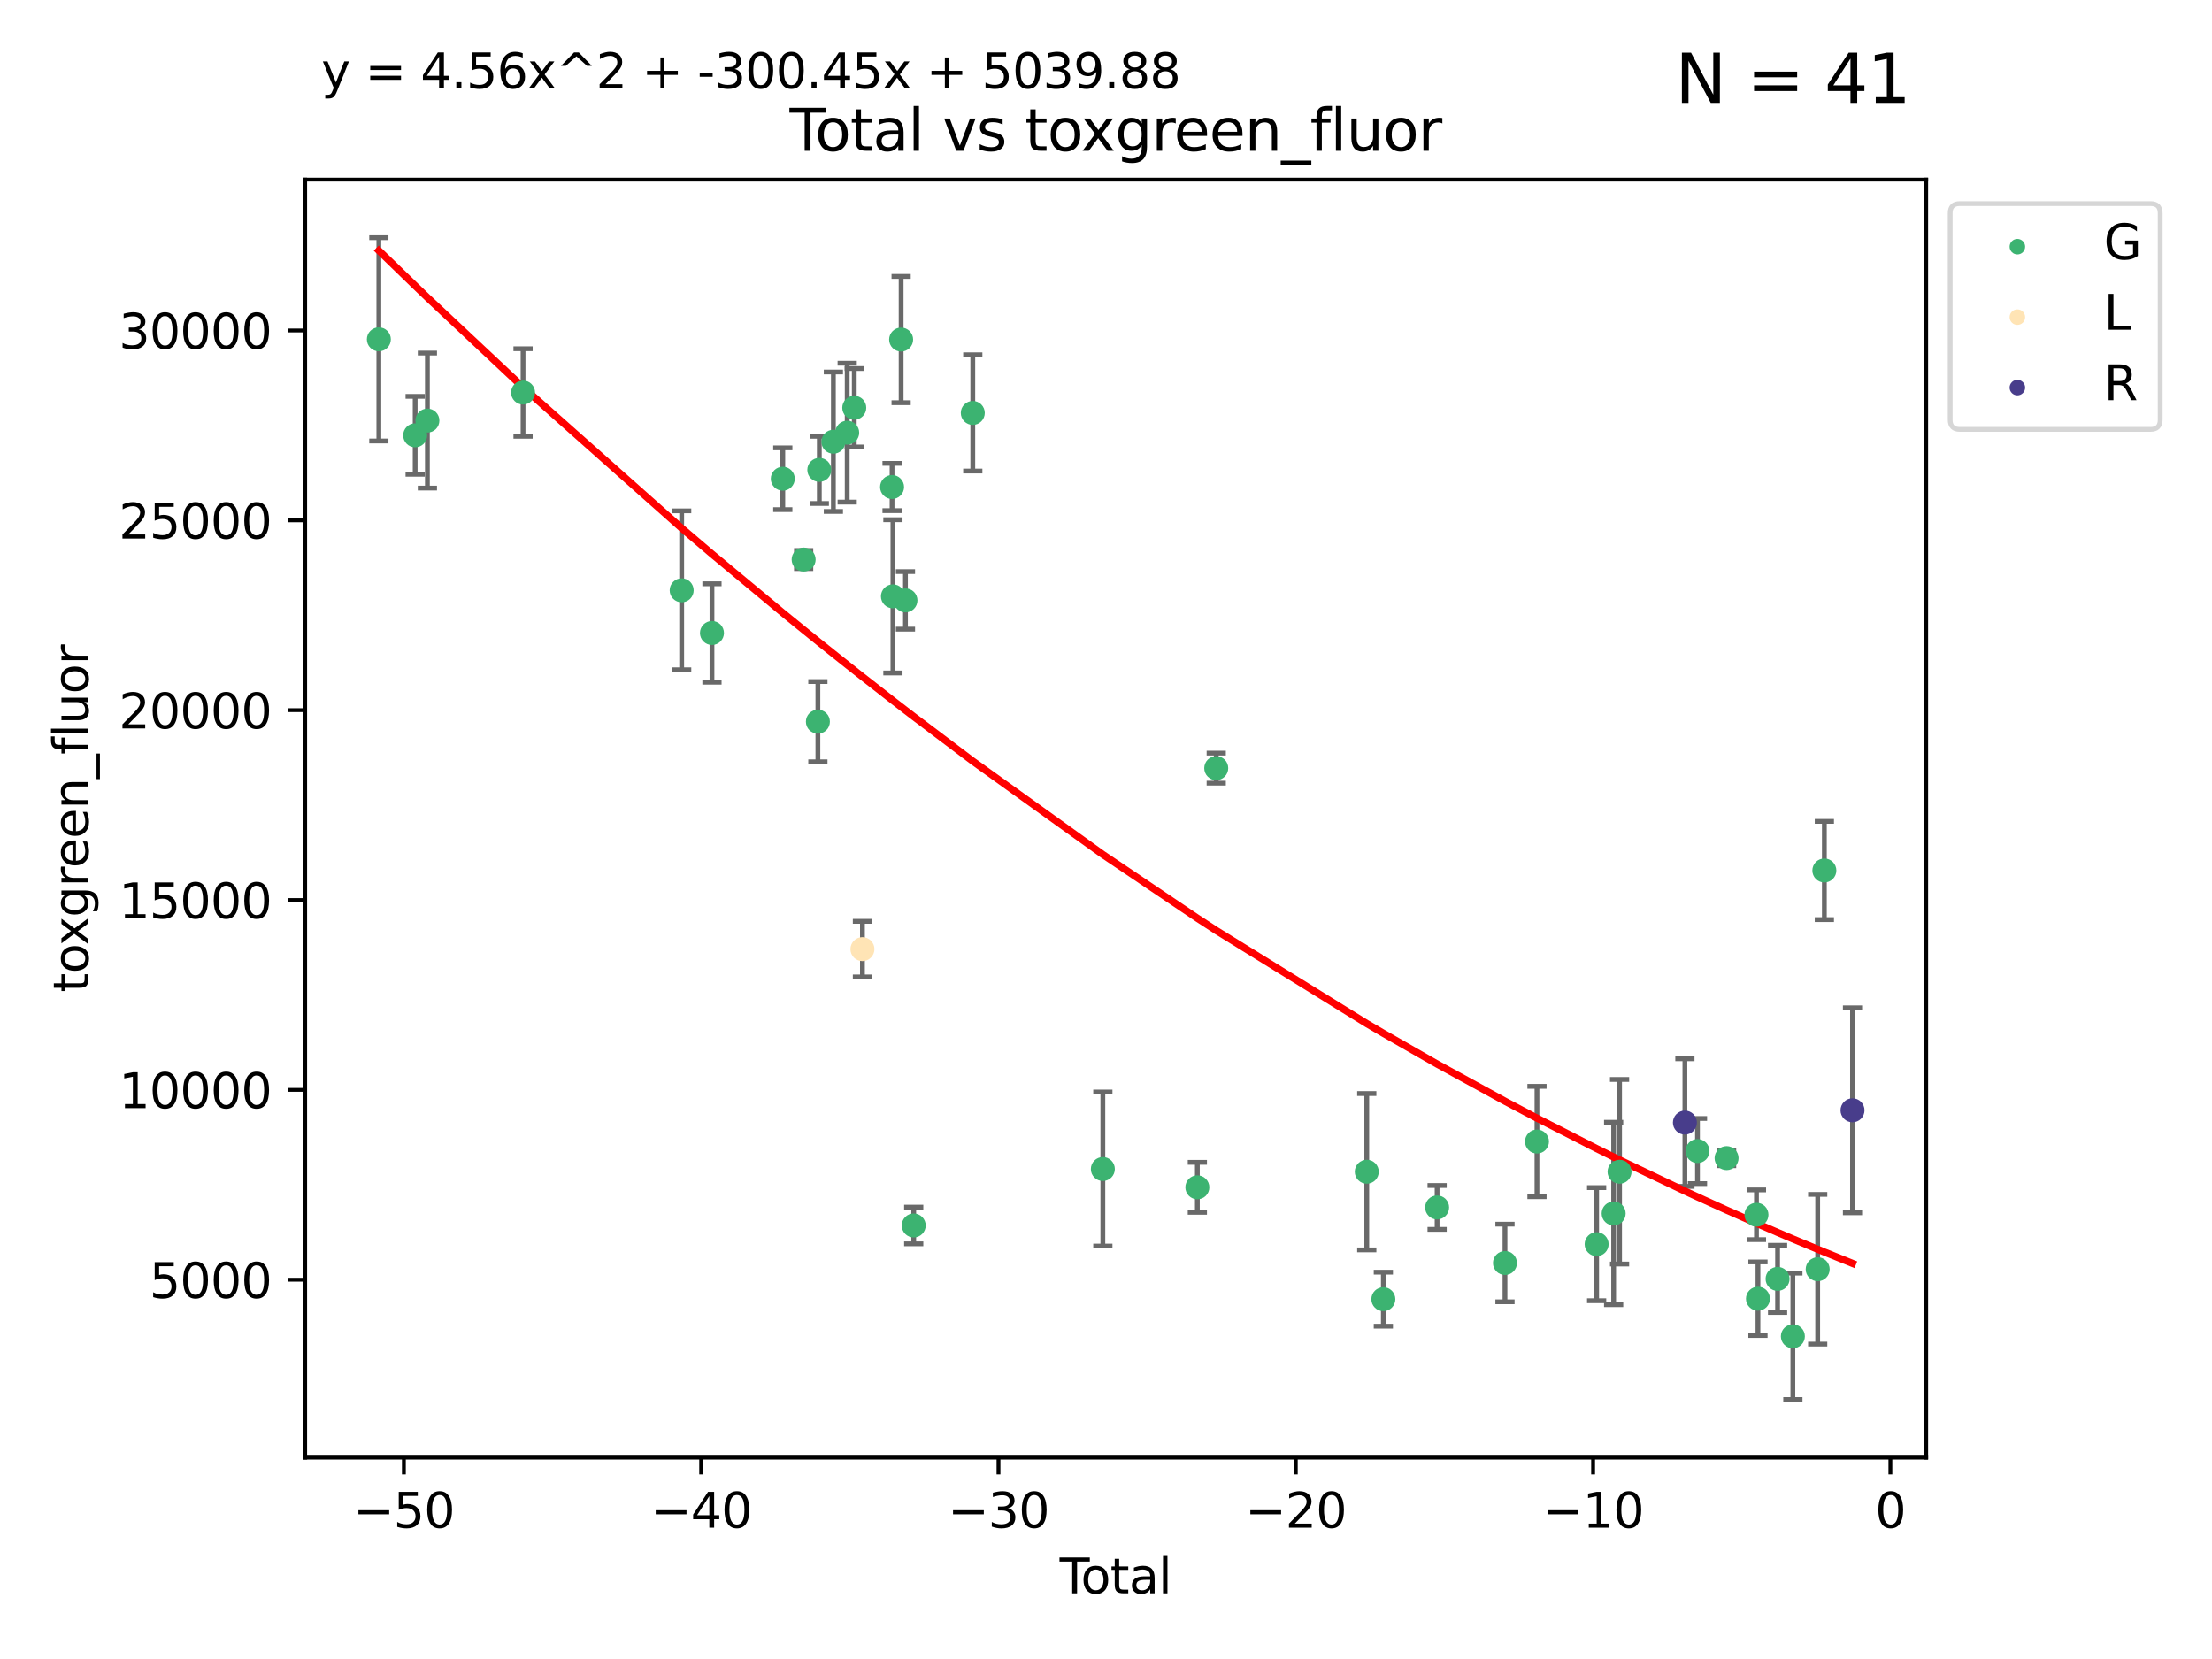 <?xml version="1.0" encoding="utf-8" standalone="no"?>
<!DOCTYPE svg PUBLIC "-//W3C//DTD SVG 1.1//EN"
  "http://www.w3.org/Graphics/SVG/1.1/DTD/svg11.dtd">
<svg xmlns:xlink="http://www.w3.org/1999/xlink" width="460.8pt" height="345.6pt" viewBox="0 0 460.8 345.6" xmlns="http://www.w3.org/2000/svg" version="1.1">
 <defs>
  <style type="text/css">*{stroke-linejoin: round; stroke-linecap: butt}</style>
 </defs>
 <g id="figure_1">
  <g id="patch_1">
   <path d="M 0 345.6 
L 460.8 345.6 
L 460.8 0 
L 0 0 
z
" style="fill: #ffffff"/>
  </g>
  <g id="axes_1">
   <g id="patch_2">
    <path d="M 63.571 303.64 
L 401.26 303.64 
L 401.26 37.411 
L 63.571 37.411 
z
" style="fill: #ffffff"/>
   </g>
   <g id="PathCollection_1">
    <defs>
     <path id="mf27268aacb" d="M 0 1.118 
C 0.297 1.118 0.581 1 0.791 0.791 
C 1 0.581 1.118 0.297 1.118 0 
C 1.118 -0.297 1 -0.581 0.791 -0.791 
C 0.581 -1 0.297 -1.118 0 -1.118 
C -0.297 -1.118 -0.581 -1 -0.791 -0.791 
C -1 -0.581 -1.118 -0.297 -1.118 0 
C -1.118 0.297 -1 0.581 -0.791 0.791 
C -0.581 1 -0.297 1.118 0 1.118 
z
" style="stroke: #3cb371"/>
    </defs>
    <g clip-path="url(#p2eba1f3f3e)">
     <use xlink:href="#mf27268aacb" x="78.921" y="70.688" style="fill: #3cb371; stroke: #3cb371"/>
     <use xlink:href="#mf27268aacb" x="86.485" y="90.686" style="fill: #3cb371; stroke: #3cb371"/>
     <use xlink:href="#mf27268aacb" x="89.033" y="87.614" style="fill: #3cb371; stroke: #3cb371"/>
     <use xlink:href="#mf27268aacb" x="108.962" y="81.769" style="fill: #3cb371; stroke: #3cb371"/>
     <use xlink:href="#mf27268aacb" x="142.006" y="122.974" style="fill: #3cb371; stroke: #3cb371"/>
     <use xlink:href="#mf27268aacb" x="148.316" y="131.862" style="fill: #3cb371; stroke: #3cb371"/>
     <use xlink:href="#mf27268aacb" x="163.07" y="99.726" style="fill: #3cb371; stroke: #3cb371"/>
     <use xlink:href="#mf27268aacb" x="167.413" y="116.562" style="fill: #3cb371; stroke: #3cb371"/>
     <use xlink:href="#mf27268aacb" x="170.381" y="150.339" style="fill: #3cb371; stroke: #3cb371"/>
     <use xlink:href="#mf27268aacb" x="170.677" y="97.885" style="fill: #3cb371; stroke: #3cb371"/>
     <use xlink:href="#mf27268aacb" x="173.608" y="92.019" style="fill: #3cb371; stroke: #3cb371"/>
     <use xlink:href="#mf27268aacb" x="176.486" y="90.132" style="fill: #3cb371; stroke: #3cb371"/>
     <use xlink:href="#mf27268aacb" x="177.958" y="84.943" style="fill: #3cb371; stroke: #3cb371"/>
     <use xlink:href="#mf27268aacb" x="185.833" y="101.453" style="fill: #3cb371; stroke: #3cb371"/>
     <use xlink:href="#mf27268aacb" x="186.012" y="124.23" style="fill: #3cb371; stroke: #3cb371"/>
     <use xlink:href="#mf27268aacb" x="187.72" y="70.736" style="fill: #3cb371; stroke: #3cb371"/>
     <use xlink:href="#mf27268aacb" x="188.622" y="125.071" style="fill: #3cb371; stroke: #3cb371"/>
     <use xlink:href="#mf27268aacb" x="190.344" y="255.289" style="fill: #3cb371; stroke: #3cb371"/>
     <use xlink:href="#mf27268aacb" x="202.648" y="86.019" style="fill: #3cb371; stroke: #3cb371"/>
     <use xlink:href="#mf27268aacb" x="229.743" y="243.529" style="fill: #3cb371; stroke: #3cb371"/>
     <use xlink:href="#mf27268aacb" x="249.43" y="247.338" style="fill: #3cb371; stroke: #3cb371"/>
     <use xlink:href="#mf27268aacb" x="253.364" y="160.018" style="fill: #3cb371; stroke: #3cb371"/>
     <use xlink:href="#mf27268aacb" x="284.723" y="244.092" style="fill: #3cb371; stroke: #3cb371"/>
     <use xlink:href="#mf27268aacb" x="288.178" y="270.645" style="fill: #3cb371; stroke: #3cb371"/>
     <use xlink:href="#mf27268aacb" x="299.377" y="251.531" style="fill: #3cb371; stroke: #3cb371"/>
     <use xlink:href="#mf27268aacb" x="313.514" y="263.108" style="fill: #3cb371; stroke: #3cb371"/>
     <use xlink:href="#mf27268aacb" x="320.18" y="237.8" style="fill: #3cb371; stroke: #3cb371"/>
     <use xlink:href="#mf27268aacb" x="332.608" y="259.184" style="fill: #3cb371; stroke: #3cb371"/>
     <use xlink:href="#mf27268aacb" x="336.153" y="252.788" style="fill: #3cb371; stroke: #3cb371"/>
     <use xlink:href="#mf27268aacb" x="337.384" y="244.095" style="fill: #3cb371; stroke: #3cb371"/>
     <use xlink:href="#mf27268aacb" x="353.618" y="239.785" style="fill: #3cb371; stroke: #3cb371"/>
     <use xlink:href="#mf27268aacb" x="359.68" y="241.256" style="fill: #3cb371; stroke: #3cb371"/>
     <use xlink:href="#mf27268aacb" x="365.904" y="253.056" style="fill: #3cb371; stroke: #3cb371"/>
     <use xlink:href="#mf27268aacb" x="366.215" y="270.545" style="fill: #3cb371; stroke: #3cb371"/>
     <use xlink:href="#mf27268aacb" x="370.303" y="266.416" style="fill: #3cb371; stroke: #3cb371"/>
     <use xlink:href="#mf27268aacb" x="373.488" y="278.379" style="fill: #3cb371; stroke: #3cb371"/>
     <use xlink:href="#mf27268aacb" x="378.657" y="264.405" style="fill: #3cb371; stroke: #3cb371"/>
     <use xlink:href="#mf27268aacb" x="380.047" y="181.335" style="fill: #3cb371; stroke: #3cb371"/>
    </g>
   </g>
   <g id="PathCollection_2">
    <defs>
     <path id="mf8470ed362" d="M 0 1.118 
C 0.297 1.118 0.581 1 0.791 0.791 
C 1 0.581 1.118 0.297 1.118 0 
C 1.118 -0.297 1 -0.581 0.791 -0.791 
C 0.581 -1 0.297 -1.118 0 -1.118 
C -0.297 -1.118 -0.581 -1 -0.791 -0.791 
C -1 -0.581 -1.118 -0.297 -1.118 0 
C -1.118 0.297 -1 0.581 -0.791 0.791 
C -0.581 1 -0.297 1.118 0 1.118 
z
" style="stroke: #ffe4b5"/>
    </defs>
    <g clip-path="url(#p2eba1f3f3e)">
     <use xlink:href="#mf8470ed362" x="179.659" y="197.718" style="fill: #ffe4b5; stroke: #ffe4b5"/>
    </g>
   </g>
   <g id="PathCollection_3">
    <defs>
     <path id="mc3e10150ff" d="M 0 1.118 
C 0.297 1.118 0.581 1 0.791 0.791 
C 1 0.581 1.118 0.297 1.118 0 
C 1.118 -0.297 1 -0.581 0.791 -0.791 
C 0.581 -1 0.297 -1.118 0 -1.118 
C -0.297 -1.118 -0.581 -1 -0.791 -0.791 
C -1 -0.581 -1.118 -0.297 -1.118 0 
C -1.118 0.297 -1 0.581 -0.791 0.791 
C -0.581 1 -0.297 1.118 0 1.118 
z
" style="stroke: #483d8b"/>
    </defs>
    <g clip-path="url(#p2eba1f3f3e)">
     <use xlink:href="#mc3e10150ff" x="350.995" y="233.853" style="fill: #483d8b; stroke: #483d8b"/>
     <use xlink:href="#mc3e10150ff" x="385.911" y="231.293" style="fill: #483d8b; stroke: #483d8b"/>
    </g>
   </g>
   <g id="matplotlib.axis_1">
    <g id="xtick_1">
     <g id="line2d_1">
      <defs>
       <path id="m2fb83d40ec" d="M 0 0 
L 0 3.5 
" style="stroke: #000000; stroke-width: 0.8"/>
      </defs>
      <g>
       <use xlink:href="#m2fb83d40ec" x="84.133" y="303.64" style="stroke: #000000; stroke-width: 0.8"/>
      </g>
     </g>
     <g id="text_1">
      <!-- −50 -->
      <g transform="translate(73.581 318.238)scale(0.1 -0.1)">
       <defs>
        <path id="DejaVuSans-2212" d="M 678 2272 
L 4684 2272 
L 4684 1741 
L 678 1741 
L 678 2272 
z
" transform="scale(0.016)"/>
        <path id="DejaVuSans-35" d="M 691 4666 
L 3169 4666 
L 3169 4134 
L 1269 4134 
L 1269 2991 
Q 1406 3038 1543 3061 
Q 1681 3084 1819 3084 
Q 2600 3084 3056 2656 
Q 3513 2228 3513 1497 
Q 3513 744 3044 326 
Q 2575 -91 1722 -91 
Q 1428 -91 1123 -41 
Q 819 9 494 109 
L 494 744 
Q 775 591 1075 516 
Q 1375 441 1709 441 
Q 2250 441 2565 725 
Q 2881 1009 2881 1497 
Q 2881 1984 2565 2268 
Q 2250 2553 1709 2553 
Q 1456 2553 1204 2497 
Q 953 2441 691 2322 
L 691 4666 
z
" transform="scale(0.016)"/>
        <path id="DejaVuSans-30" d="M 2034 4250 
Q 1547 4250 1301 3770 
Q 1056 3291 1056 2328 
Q 1056 1369 1301 889 
Q 1547 409 2034 409 
Q 2525 409 2770 889 
Q 3016 1369 3016 2328 
Q 3016 3291 2770 3770 
Q 2525 4250 2034 4250 
z
M 2034 4750 
Q 2819 4750 3233 4129 
Q 3647 3509 3647 2328 
Q 3647 1150 3233 529 
Q 2819 -91 2034 -91 
Q 1250 -91 836 529 
Q 422 1150 422 2328 
Q 422 3509 836 4129 
Q 1250 4750 2034 4750 
z
" transform="scale(0.016)"/>
       </defs>
       <use xlink:href="#DejaVuSans-2212"/>
       <use xlink:href="#DejaVuSans-35" x="83.789"/>
       <use xlink:href="#DejaVuSans-30" x="147.412"/>
      </g>
     </g>
    </g>
    <g id="xtick_2">
     <g id="line2d_2">
      <g>
       <use xlink:href="#m2fb83d40ec" x="146.067" y="303.64" style="stroke: #000000; stroke-width: 0.8"/>
      </g>
     </g>
     <g id="text_2">
      <!-- −40 -->
      <g transform="translate(135.515 318.238)scale(0.1 -0.1)">
       <defs>
        <path id="DejaVuSans-34" d="M 2419 4116 
L 825 1625 
L 2419 1625 
L 2419 4116 
z
M 2253 4666 
L 3047 4666 
L 3047 1625 
L 3713 1625 
L 3713 1100 
L 3047 1100 
L 3047 0 
L 2419 0 
L 2419 1100 
L 313 1100 
L 313 1709 
L 2253 4666 
z
" transform="scale(0.016)"/>
       </defs>
       <use xlink:href="#DejaVuSans-2212"/>
       <use xlink:href="#DejaVuSans-34" x="83.789"/>
       <use xlink:href="#DejaVuSans-30" x="147.412"/>
      </g>
     </g>
    </g>
    <g id="xtick_3">
     <g id="line2d_3">
      <g>
       <use xlink:href="#m2fb83d40ec" x="208.002" y="303.64" style="stroke: #000000; stroke-width: 0.8"/>
      </g>
     </g>
     <g id="text_3">
      <!-- −30 -->
      <g transform="translate(197.45 318.238)scale(0.1 -0.1)">
       <defs>
        <path id="DejaVuSans-33" d="M 2597 2516 
Q 3050 2419 3304 2112 
Q 3559 1806 3559 1356 
Q 3559 666 3084 287 
Q 2609 -91 1734 -91 
Q 1441 -91 1130 -33 
Q 819 25 488 141 
L 488 750 
Q 750 597 1062 519 
Q 1375 441 1716 441 
Q 2309 441 2620 675 
Q 2931 909 2931 1356 
Q 2931 1769 2642 2001 
Q 2353 2234 1838 2234 
L 1294 2234 
L 1294 2753 
L 1863 2753 
Q 2328 2753 2575 2939 
Q 2822 3125 2822 3475 
Q 2822 3834 2567 4026 
Q 2313 4219 1838 4219 
Q 1578 4219 1281 4162 
Q 984 4106 628 3988 
L 628 4550 
Q 988 4650 1302 4700 
Q 1616 4750 1894 4750 
Q 2613 4750 3031 4423 
Q 3450 4097 3450 3541 
Q 3450 3153 3228 2886 
Q 3006 2619 2597 2516 
z
" transform="scale(0.016)"/>
       </defs>
       <use xlink:href="#DejaVuSans-2212"/>
       <use xlink:href="#DejaVuSans-33" x="83.789"/>
       <use xlink:href="#DejaVuSans-30" x="147.412"/>
      </g>
     </g>
    </g>
    <g id="xtick_4">
     <g id="line2d_4">
      <g>
       <use xlink:href="#m2fb83d40ec" x="269.936" y="303.64" style="stroke: #000000; stroke-width: 0.8"/>
      </g>
     </g>
     <g id="text_4">
      <!-- −20 -->
      <g transform="translate(259.384 318.238)scale(0.1 -0.1)">
       <defs>
        <path id="DejaVuSans-32" d="M 1228 531 
L 3431 531 
L 3431 0 
L 469 0 
L 469 531 
Q 828 903 1448 1529 
Q 2069 2156 2228 2338 
Q 2531 2678 2651 2914 
Q 2772 3150 2772 3378 
Q 2772 3750 2511 3984 
Q 2250 4219 1831 4219 
Q 1534 4219 1204 4116 
Q 875 4013 500 3803 
L 500 4441 
Q 881 4594 1212 4672 
Q 1544 4750 1819 4750 
Q 2544 4750 2975 4387 
Q 3406 4025 3406 3419 
Q 3406 3131 3298 2873 
Q 3191 2616 2906 2266 
Q 2828 2175 2409 1742 
Q 1991 1309 1228 531 
z
" transform="scale(0.016)"/>
       </defs>
       <use xlink:href="#DejaVuSans-2212"/>
       <use xlink:href="#DejaVuSans-32" x="83.789"/>
       <use xlink:href="#DejaVuSans-30" x="147.412"/>
      </g>
     </g>
    </g>
    <g id="xtick_5">
     <g id="line2d_5">
      <g>
       <use xlink:href="#m2fb83d40ec" x="331.871" y="303.64" style="stroke: #000000; stroke-width: 0.8"/>
      </g>
     </g>
     <g id="text_5">
      <!-- −10 -->
      <g transform="translate(321.318 318.238)scale(0.1 -0.1)">
       <defs>
        <path id="DejaVuSans-31" d="M 794 531 
L 1825 531 
L 1825 4091 
L 703 3866 
L 703 4441 
L 1819 4666 
L 2450 4666 
L 2450 531 
L 3481 531 
L 3481 0 
L 794 0 
L 794 531 
z
" transform="scale(0.016)"/>
       </defs>
       <use xlink:href="#DejaVuSans-2212"/>
       <use xlink:href="#DejaVuSans-31" x="83.789"/>
       <use xlink:href="#DejaVuSans-30" x="147.412"/>
      </g>
     </g>
    </g>
    <g id="xtick_6">
     <g id="line2d_6">
      <g>
       <use xlink:href="#m2fb83d40ec" x="393.805" y="303.64" style="stroke: #000000; stroke-width: 0.8"/>
      </g>
     </g>
     <g id="text_6">
      <!-- 0 -->
      <g transform="translate(390.624 318.238)scale(0.1 -0.1)">
       <use xlink:href="#DejaVuSans-30"/>
      </g>
     </g>
    </g>
    <g id="text_7">
     <!-- Total -->
     <g transform="translate(220.739 331.917)scale(0.1 -0.1)">
      <defs>
       <path id="DejaVuSans-54" d="M -19 4666 
L 3928 4666 
L 3928 4134 
L 2272 4134 
L 2272 0 
L 1638 0 
L 1638 4134 
L -19 4134 
L -19 4666 
z
" transform="scale(0.016)"/>
       <path id="DejaVuSans-6f" d="M 1959 3097 
Q 1497 3097 1228 2736 
Q 959 2375 959 1747 
Q 959 1119 1226 758 
Q 1494 397 1959 397 
Q 2419 397 2687 759 
Q 2956 1122 2956 1747 
Q 2956 2369 2687 2733 
Q 2419 3097 1959 3097 
z
M 1959 3584 
Q 2709 3584 3137 3096 
Q 3566 2609 3566 1747 
Q 3566 888 3137 398 
Q 2709 -91 1959 -91 
Q 1206 -91 779 398 
Q 353 888 353 1747 
Q 353 2609 779 3096 
Q 1206 3584 1959 3584 
z
" transform="scale(0.016)"/>
       <path id="DejaVuSans-74" d="M 1172 4494 
L 1172 3500 
L 2356 3500 
L 2356 3053 
L 1172 3053 
L 1172 1153 
Q 1172 725 1289 603 
Q 1406 481 1766 481 
L 2356 481 
L 2356 0 
L 1766 0 
Q 1100 0 847 248 
Q 594 497 594 1153 
L 594 3053 
L 172 3053 
L 172 3500 
L 594 3500 
L 594 4494 
L 1172 4494 
z
" transform="scale(0.016)"/>
       <path id="DejaVuSans-61" d="M 2194 1759 
Q 1497 1759 1228 1600 
Q 959 1441 959 1056 
Q 959 750 1161 570 
Q 1363 391 1709 391 
Q 2188 391 2477 730 
Q 2766 1069 2766 1631 
L 2766 1759 
L 2194 1759 
z
M 3341 1997 
L 3341 0 
L 2766 0 
L 2766 531 
Q 2569 213 2275 61 
Q 1981 -91 1556 -91 
Q 1019 -91 701 211 
Q 384 513 384 1019 
Q 384 1609 779 1909 
Q 1175 2209 1959 2209 
L 2766 2209 
L 2766 2266 
Q 2766 2663 2505 2880 
Q 2244 3097 1772 3097 
Q 1472 3097 1187 3025 
Q 903 2953 641 2809 
L 641 3341 
Q 956 3463 1253 3523 
Q 1550 3584 1831 3584 
Q 2591 3584 2966 3190 
Q 3341 2797 3341 1997 
z
" transform="scale(0.016)"/>
       <path id="DejaVuSans-6c" d="M 603 4863 
L 1178 4863 
L 1178 0 
L 603 0 
L 603 4863 
z
" transform="scale(0.016)"/>
      </defs>
      <use xlink:href="#DejaVuSans-54"/>
      <use xlink:href="#DejaVuSans-6f" x="44.084"/>
      <use xlink:href="#DejaVuSans-74" x="105.266"/>
      <use xlink:href="#DejaVuSans-61" x="144.475"/>
      <use xlink:href="#DejaVuSans-6c" x="205.754"/>
     </g>
    </g>
   </g>
   <g id="matplotlib.axis_2">
    <g id="ytick_1">
     <g id="line2d_7">
      <defs>
       <path id="m724038cb06" d="M 0 0 
L -3.5 0 
" style="stroke: #000000; stroke-width: 0.8"/>
      </defs>
      <g>
       <use xlink:href="#m724038cb06" x="63.571" y="266.592" style="stroke: #000000; stroke-width: 0.8"/>
      </g>
     </g>
     <g id="text_8">
      <!-- 5000 -->
      <g transform="translate(31.121 270.392)scale(0.1 -0.1)">
       <use xlink:href="#DejaVuSans-35"/>
       <use xlink:href="#DejaVuSans-30" x="63.623"/>
       <use xlink:href="#DejaVuSans-30" x="127.246"/>
       <use xlink:href="#DejaVuSans-30" x="190.869"/>
      </g>
     </g>
    </g>
    <g id="ytick_2">
     <g id="line2d_8">
      <g>
       <use xlink:href="#m724038cb06" x="63.571" y="227.043" style="stroke: #000000; stroke-width: 0.8"/>
      </g>
     </g>
     <g id="text_9">
      <!-- 10000 -->
      <g transform="translate(24.759 230.842)scale(0.1 -0.1)">
       <use xlink:href="#DejaVuSans-31"/>
       <use xlink:href="#DejaVuSans-30" x="63.623"/>
       <use xlink:href="#DejaVuSans-30" x="127.246"/>
       <use xlink:href="#DejaVuSans-30" x="190.869"/>
       <use xlink:href="#DejaVuSans-30" x="254.492"/>
      </g>
     </g>
    </g>
    <g id="ytick_3">
     <g id="line2d_9">
      <g>
       <use xlink:href="#m724038cb06" x="63.571" y="187.493" style="stroke: #000000; stroke-width: 0.8"/>
      </g>
     </g>
     <g id="text_10">
      <!-- 15000 -->
      <g transform="translate(24.759 191.292)scale(0.1 -0.1)">
       <use xlink:href="#DejaVuSans-31"/>
       <use xlink:href="#DejaVuSans-35" x="63.623"/>
       <use xlink:href="#DejaVuSans-30" x="127.246"/>
       <use xlink:href="#DejaVuSans-30" x="190.869"/>
       <use xlink:href="#DejaVuSans-30" x="254.492"/>
      </g>
     </g>
    </g>
    <g id="ytick_4">
     <g id="line2d_10">
      <g>
       <use xlink:href="#m724038cb06" x="63.571" y="147.943" style="stroke: #000000; stroke-width: 0.8"/>
      </g>
     </g>
     <g id="text_11">
      <!-- 20000 -->
      <g transform="translate(24.759 151.742)scale(0.1 -0.1)">
       <use xlink:href="#DejaVuSans-32"/>
       <use xlink:href="#DejaVuSans-30" x="63.623"/>
       <use xlink:href="#DejaVuSans-30" x="127.246"/>
       <use xlink:href="#DejaVuSans-30" x="190.869"/>
       <use xlink:href="#DejaVuSans-30" x="254.492"/>
      </g>
     </g>
    </g>
    <g id="ytick_5">
     <g id="line2d_11">
      <g>
       <use xlink:href="#m724038cb06" x="63.571" y="108.393" style="stroke: #000000; stroke-width: 0.8"/>
      </g>
     </g>
     <g id="text_12">
      <!-- 25000 -->
      <g transform="translate(24.759 112.193)scale(0.1 -0.1)">
       <use xlink:href="#DejaVuSans-32"/>
       <use xlink:href="#DejaVuSans-35" x="63.623"/>
       <use xlink:href="#DejaVuSans-30" x="127.246"/>
       <use xlink:href="#DejaVuSans-30" x="190.869"/>
       <use xlink:href="#DejaVuSans-30" x="254.492"/>
      </g>
     </g>
    </g>
    <g id="ytick_6">
     <g id="line2d_12">
      <g>
       <use xlink:href="#m724038cb06" x="63.571" y="68.844" style="stroke: #000000; stroke-width: 0.8"/>
      </g>
     </g>
     <g id="text_13">
      <!-- 30000 -->
      <g transform="translate(24.759 72.643)scale(0.1 -0.1)">
       <use xlink:href="#DejaVuSans-33"/>
       <use xlink:href="#DejaVuSans-30" x="63.623"/>
       <use xlink:href="#DejaVuSans-30" x="127.246"/>
       <use xlink:href="#DejaVuSans-30" x="190.869"/>
       <use xlink:href="#DejaVuSans-30" x="254.492"/>
      </g>
     </g>
    </g>
    <g id="text_14">
     <!-- toxgreen_fluor -->
     <g transform="translate(18.401 206.72)rotate(-90)scale(0.1 -0.1)">
      <defs>
       <path id="DejaVuSans-78" d="M 3513 3500 
L 2247 1797 
L 3578 0 
L 2900 0 
L 1881 1375 
L 863 0 
L 184 0 
L 1544 1831 
L 300 3500 
L 978 3500 
L 1906 2253 
L 2834 3500 
L 3513 3500 
z
" transform="scale(0.016)"/>
       <path id="DejaVuSans-67" d="M 2906 1791 
Q 2906 2416 2648 2759 
Q 2391 3103 1925 3103 
Q 1463 3103 1205 2759 
Q 947 2416 947 1791 
Q 947 1169 1205 825 
Q 1463 481 1925 481 
Q 2391 481 2648 825 
Q 2906 1169 2906 1791 
z
M 3481 434 
Q 3481 -459 3084 -895 
Q 2688 -1331 1869 -1331 
Q 1566 -1331 1297 -1286 
Q 1028 -1241 775 -1147 
L 775 -588 
Q 1028 -725 1275 -790 
Q 1522 -856 1778 -856 
Q 2344 -856 2625 -561 
Q 2906 -266 2906 331 
L 2906 616 
Q 2728 306 2450 153 
Q 2172 0 1784 0 
Q 1141 0 747 490 
Q 353 981 353 1791 
Q 353 2603 747 3093 
Q 1141 3584 1784 3584 
Q 2172 3584 2450 3431 
Q 2728 3278 2906 2969 
L 2906 3500 
L 3481 3500 
L 3481 434 
z
" transform="scale(0.016)"/>
       <path id="DejaVuSans-72" d="M 2631 2963 
Q 2534 3019 2420 3045 
Q 2306 3072 2169 3072 
Q 1681 3072 1420 2755 
Q 1159 2438 1159 1844 
L 1159 0 
L 581 0 
L 581 3500 
L 1159 3500 
L 1159 2956 
Q 1341 3275 1631 3429 
Q 1922 3584 2338 3584 
Q 2397 3584 2469 3576 
Q 2541 3569 2628 3553 
L 2631 2963 
z
" transform="scale(0.016)"/>
       <path id="DejaVuSans-65" d="M 3597 1894 
L 3597 1613 
L 953 1613 
Q 991 1019 1311 708 
Q 1631 397 2203 397 
Q 2534 397 2845 478 
Q 3156 559 3463 722 
L 3463 178 
Q 3153 47 2828 -22 
Q 2503 -91 2169 -91 
Q 1331 -91 842 396 
Q 353 884 353 1716 
Q 353 2575 817 3079 
Q 1281 3584 2069 3584 
Q 2775 3584 3186 3129 
Q 3597 2675 3597 1894 
z
M 3022 2063 
Q 3016 2534 2758 2815 
Q 2500 3097 2075 3097 
Q 1594 3097 1305 2825 
Q 1016 2553 972 2059 
L 3022 2063 
z
" transform="scale(0.016)"/>
       <path id="DejaVuSans-6e" d="M 3513 2113 
L 3513 0 
L 2938 0 
L 2938 2094 
Q 2938 2591 2744 2837 
Q 2550 3084 2163 3084 
Q 1697 3084 1428 2787 
Q 1159 2491 1159 1978 
L 1159 0 
L 581 0 
L 581 3500 
L 1159 3500 
L 1159 2956 
Q 1366 3272 1645 3428 
Q 1925 3584 2291 3584 
Q 2894 3584 3203 3211 
Q 3513 2838 3513 2113 
z
" transform="scale(0.016)"/>
       <path id="DejaVuSans-5f" d="M 3263 -1063 
L 3263 -1509 
L -63 -1509 
L -63 -1063 
L 3263 -1063 
z
" transform="scale(0.016)"/>
       <path id="DejaVuSans-66" d="M 2375 4863 
L 2375 4384 
L 1825 4384 
Q 1516 4384 1395 4259 
Q 1275 4134 1275 3809 
L 1275 3500 
L 2222 3500 
L 2222 3053 
L 1275 3053 
L 1275 0 
L 697 0 
L 697 3053 
L 147 3053 
L 147 3500 
L 697 3500 
L 697 3744 
Q 697 4328 969 4595 
Q 1241 4863 1831 4863 
L 2375 4863 
z
" transform="scale(0.016)"/>
       <path id="DejaVuSans-75" d="M 544 1381 
L 544 3500 
L 1119 3500 
L 1119 1403 
Q 1119 906 1312 657 
Q 1506 409 1894 409 
Q 2359 409 2629 706 
Q 2900 1003 2900 1516 
L 2900 3500 
L 3475 3500 
L 3475 0 
L 2900 0 
L 2900 538 
Q 2691 219 2414 64 
Q 2138 -91 1772 -91 
Q 1169 -91 856 284 
Q 544 659 544 1381 
z
M 1991 3584 
L 1991 3584 
z
" transform="scale(0.016)"/>
      </defs>
      <use xlink:href="#DejaVuSans-74"/>
      <use xlink:href="#DejaVuSans-6f" x="39.209"/>
      <use xlink:href="#DejaVuSans-78" x="97.266"/>
      <use xlink:href="#DejaVuSans-67" x="156.445"/>
      <use xlink:href="#DejaVuSans-72" x="219.922"/>
      <use xlink:href="#DejaVuSans-65" x="258.785"/>
      <use xlink:href="#DejaVuSans-65" x="320.309"/>
      <use xlink:href="#DejaVuSans-6e" x="381.832"/>
      <use xlink:href="#DejaVuSans-5f" x="445.211"/>
      <use xlink:href="#DejaVuSans-66" x="495.211"/>
      <use xlink:href="#DejaVuSans-6c" x="530.416"/>
      <use xlink:href="#DejaVuSans-75" x="558.199"/>
      <use xlink:href="#DejaVuSans-6f" x="621.578"/>
      <use xlink:href="#DejaVuSans-72" x="682.76"/>
     </g>
    </g>
   </g>
   <g id="LineCollection_1">
    <path d="M 78.921 91.863 
L 78.921 49.513 
" clip-path="url(#p2eba1f3f3e)" style="fill: none; stroke: #696969"/>
    <path d="M 86.485 98.803 
L 86.485 82.57 
" clip-path="url(#p2eba1f3f3e)" style="fill: none; stroke: #696969"/>
    <path d="M 89.033 101.676 
L 89.033 73.553 
" clip-path="url(#p2eba1f3f3e)" style="fill: none; stroke: #696969"/>
    <path d="M 108.962 90.887 
L 108.962 72.651 
" clip-path="url(#p2eba1f3f3e)" style="fill: none; stroke: #696969"/>
    <path d="M 142.006 139.528 
L 142.006 106.419 
" clip-path="url(#p2eba1f3f3e)" style="fill: none; stroke: #696969"/>
    <path d="M 148.316 142.111 
L 148.316 121.613 
" clip-path="url(#p2eba1f3f3e)" style="fill: none; stroke: #696969"/>
    <path d="M 163.07 106.159 
L 163.07 93.293 
" clip-path="url(#p2eba1f3f3e)" style="fill: none; stroke: #696969"/>
    <path d="M 167.413 118.442 
L 167.413 114.682 
" clip-path="url(#p2eba1f3f3e)" style="fill: none; stroke: #696969"/>
    <path d="M 170.381 158.695 
L 170.381 141.982 
" clip-path="url(#p2eba1f3f3e)" style="fill: none; stroke: #696969"/>
    <path d="M 170.677 104.887 
L 170.677 90.884 
" clip-path="url(#p2eba1f3f3e)" style="fill: none; stroke: #696969"/>
    <path d="M 173.608 106.541 
L 173.608 77.496 
" clip-path="url(#p2eba1f3f3e)" style="fill: none; stroke: #696969"/>
    <path d="M 176.486 104.597 
L 176.486 75.667 
" clip-path="url(#p2eba1f3f3e)" style="fill: none; stroke: #696969"/>
    <path d="M 177.958 93.112 
L 177.958 76.773 
" clip-path="url(#p2eba1f3f3e)" style="fill: none; stroke: #696969"/>
    <path d="M 185.833 106.378 
L 185.833 96.527 
" clip-path="url(#p2eba1f3f3e)" style="fill: none; stroke: #696969"/>
    <path d="M 186.012 140.192 
L 186.012 108.268 
" clip-path="url(#p2eba1f3f3e)" style="fill: none; stroke: #696969"/>
    <path d="M 187.72 83.891 
L 187.72 57.582 
" clip-path="url(#p2eba1f3f3e)" style="fill: none; stroke: #696969"/>
    <path d="M 188.622 131.065 
L 188.622 119.077 
" clip-path="url(#p2eba1f3f3e)" style="fill: none; stroke: #696969"/>
    <path d="M 190.344 259.109 
L 190.344 251.469 
" clip-path="url(#p2eba1f3f3e)" style="fill: none; stroke: #696969"/>
    <path d="M 202.648 98.129 
L 202.648 73.909 
" clip-path="url(#p2eba1f3f3e)" style="fill: none; stroke: #696969"/>
    <path d="M 229.743 259.58 
L 229.743 227.478 
" clip-path="url(#p2eba1f3f3e)" style="fill: none; stroke: #696969"/>
    <path d="M 249.43 252.543 
L 249.43 242.134 
" clip-path="url(#p2eba1f3f3e)" style="fill: none; stroke: #696969"/>
    <path d="M 253.364 163.145 
L 253.364 156.891 
" clip-path="url(#p2eba1f3f3e)" style="fill: none; stroke: #696969"/>
    <path d="M 284.723 260.376 
L 284.723 227.807 
" clip-path="url(#p2eba1f3f3e)" style="fill: none; stroke: #696969"/>
    <path d="M 288.178 276.265 
L 288.178 265.024 
" clip-path="url(#p2eba1f3f3e)" style="fill: none; stroke: #696969"/>
    <path d="M 299.377 256.099 
L 299.377 246.963 
" clip-path="url(#p2eba1f3f3e)" style="fill: none; stroke: #696969"/>
    <path d="M 313.514 271.194 
L 313.514 255.021 
" clip-path="url(#p2eba1f3f3e)" style="fill: none; stroke: #696969"/>
    <path d="M 320.18 249.29 
L 320.18 226.31 
" clip-path="url(#p2eba1f3f3e)" style="fill: none; stroke: #696969"/>
    <path d="M 332.608 270.961 
L 332.608 247.407 
" clip-path="url(#p2eba1f3f3e)" style="fill: none; stroke: #696969"/>
    <path d="M 336.153 271.789 
L 336.153 233.787 
" clip-path="url(#p2eba1f3f3e)" style="fill: none; stroke: #696969"/>
    <path d="M 337.384 263.321 
L 337.384 224.87 
" clip-path="url(#p2eba1f3f3e)" style="fill: none; stroke: #696969"/>
    <path d="M 353.618 246.568 
L 353.618 233.002 
" clip-path="url(#p2eba1f3f3e)" style="fill: none; stroke: #696969"/>
    <path d="M 359.68 242.841 
L 359.68 239.67 
" clip-path="url(#p2eba1f3f3e)" style="fill: none; stroke: #696969"/>
    <path d="M 365.904 258.235 
L 365.904 247.876 
" clip-path="url(#p2eba1f3f3e)" style="fill: none; stroke: #696969"/>
    <path d="M 366.215 278.206 
L 366.215 262.885 
" clip-path="url(#p2eba1f3f3e)" style="fill: none; stroke: #696969"/>
    <path d="M 370.303 273.411 
L 370.303 259.421 
" clip-path="url(#p2eba1f3f3e)" style="fill: none; stroke: #696969"/>
    <path d="M 373.488 291.539 
L 373.488 265.22 
" clip-path="url(#p2eba1f3f3e)" style="fill: none; stroke: #696969"/>
    <path d="M 378.657 279.997 
L 378.657 248.814 
" clip-path="url(#p2eba1f3f3e)" style="fill: none; stroke: #696969"/>
    <path d="M 380.047 191.568 
L 380.047 171.102 
" clip-path="url(#p2eba1f3f3e)" style="fill: none; stroke: #696969"/>
   </g>
   <g id="line2d_13">
    <defs>
     <path id="m2cfc061e74" d="M 2 0 
L -2 -0 
" style="stroke: #696969"/>
    </defs>
    <g clip-path="url(#p2eba1f3f3e)">
     <use xlink:href="#m2cfc061e74" x="78.921" y="91.863" style="fill: #696969; stroke: #696969"/>
     <use xlink:href="#m2cfc061e74" x="86.485" y="98.803" style="fill: #696969; stroke: #696969"/>
     <use xlink:href="#m2cfc061e74" x="89.033" y="101.676" style="fill: #696969; stroke: #696969"/>
     <use xlink:href="#m2cfc061e74" x="108.962" y="90.887" style="fill: #696969; stroke: #696969"/>
     <use xlink:href="#m2cfc061e74" x="142.006" y="139.528" style="fill: #696969; stroke: #696969"/>
     <use xlink:href="#m2cfc061e74" x="148.316" y="142.111" style="fill: #696969; stroke: #696969"/>
     <use xlink:href="#m2cfc061e74" x="163.07" y="106.159" style="fill: #696969; stroke: #696969"/>
     <use xlink:href="#m2cfc061e74" x="167.413" y="118.442" style="fill: #696969; stroke: #696969"/>
     <use xlink:href="#m2cfc061e74" x="170.381" y="158.695" style="fill: #696969; stroke: #696969"/>
     <use xlink:href="#m2cfc061e74" x="170.677" y="104.887" style="fill: #696969; stroke: #696969"/>
     <use xlink:href="#m2cfc061e74" x="173.608" y="106.541" style="fill: #696969; stroke: #696969"/>
     <use xlink:href="#m2cfc061e74" x="176.486" y="104.597" style="fill: #696969; stroke: #696969"/>
     <use xlink:href="#m2cfc061e74" x="177.958" y="93.112" style="fill: #696969; stroke: #696969"/>
     <use xlink:href="#m2cfc061e74" x="185.833" y="106.378" style="fill: #696969; stroke: #696969"/>
     <use xlink:href="#m2cfc061e74" x="186.012" y="140.192" style="fill: #696969; stroke: #696969"/>
     <use xlink:href="#m2cfc061e74" x="187.72" y="83.891" style="fill: #696969; stroke: #696969"/>
     <use xlink:href="#m2cfc061e74" x="188.622" y="131.065" style="fill: #696969; stroke: #696969"/>
     <use xlink:href="#m2cfc061e74" x="190.344" y="259.109" style="fill: #696969; stroke: #696969"/>
     <use xlink:href="#m2cfc061e74" x="202.648" y="98.129" style="fill: #696969; stroke: #696969"/>
     <use xlink:href="#m2cfc061e74" x="229.743" y="259.58" style="fill: #696969; stroke: #696969"/>
     <use xlink:href="#m2cfc061e74" x="249.43" y="252.543" style="fill: #696969; stroke: #696969"/>
     <use xlink:href="#m2cfc061e74" x="253.364" y="163.145" style="fill: #696969; stroke: #696969"/>
     <use xlink:href="#m2cfc061e74" x="284.723" y="260.376" style="fill: #696969; stroke: #696969"/>
     <use xlink:href="#m2cfc061e74" x="288.178" y="276.265" style="fill: #696969; stroke: #696969"/>
     <use xlink:href="#m2cfc061e74" x="299.377" y="256.099" style="fill: #696969; stroke: #696969"/>
     <use xlink:href="#m2cfc061e74" x="313.514" y="271.194" style="fill: #696969; stroke: #696969"/>
     <use xlink:href="#m2cfc061e74" x="320.18" y="249.29" style="fill: #696969; stroke: #696969"/>
     <use xlink:href="#m2cfc061e74" x="332.608" y="270.961" style="fill: #696969; stroke: #696969"/>
     <use xlink:href="#m2cfc061e74" x="336.153" y="271.789" style="fill: #696969; stroke: #696969"/>
     <use xlink:href="#m2cfc061e74" x="337.384" y="263.321" style="fill: #696969; stroke: #696969"/>
     <use xlink:href="#m2cfc061e74" x="353.618" y="246.568" style="fill: #696969; stroke: #696969"/>
     <use xlink:href="#m2cfc061e74" x="359.68" y="242.841" style="fill: #696969; stroke: #696969"/>
     <use xlink:href="#m2cfc061e74" x="365.904" y="258.235" style="fill: #696969; stroke: #696969"/>
     <use xlink:href="#m2cfc061e74" x="366.215" y="278.206" style="fill: #696969; stroke: #696969"/>
     <use xlink:href="#m2cfc061e74" x="370.303" y="273.411" style="fill: #696969; stroke: #696969"/>
     <use xlink:href="#m2cfc061e74" x="373.488" y="291.539" style="fill: #696969; stroke: #696969"/>
     <use xlink:href="#m2cfc061e74" x="378.657" y="279.997" style="fill: #696969; stroke: #696969"/>
     <use xlink:href="#m2cfc061e74" x="380.047" y="191.568" style="fill: #696969; stroke: #696969"/>
    </g>
   </g>
   <g id="line2d_14">
    <g clip-path="url(#p2eba1f3f3e)">
     <use xlink:href="#m2cfc061e74" x="78.921" y="49.513" style="fill: #696969; stroke: #696969"/>
     <use xlink:href="#m2cfc061e74" x="86.485" y="82.57" style="fill: #696969; stroke: #696969"/>
     <use xlink:href="#m2cfc061e74" x="89.033" y="73.553" style="fill: #696969; stroke: #696969"/>
     <use xlink:href="#m2cfc061e74" x="108.962" y="72.651" style="fill: #696969; stroke: #696969"/>
     <use xlink:href="#m2cfc061e74" x="142.006" y="106.419" style="fill: #696969; stroke: #696969"/>
     <use xlink:href="#m2cfc061e74" x="148.316" y="121.613" style="fill: #696969; stroke: #696969"/>
     <use xlink:href="#m2cfc061e74" x="163.07" y="93.293" style="fill: #696969; stroke: #696969"/>
     <use xlink:href="#m2cfc061e74" x="167.413" y="114.682" style="fill: #696969; stroke: #696969"/>
     <use xlink:href="#m2cfc061e74" x="170.381" y="141.982" style="fill: #696969; stroke: #696969"/>
     <use xlink:href="#m2cfc061e74" x="170.677" y="90.884" style="fill: #696969; stroke: #696969"/>
     <use xlink:href="#m2cfc061e74" x="173.608" y="77.496" style="fill: #696969; stroke: #696969"/>
     <use xlink:href="#m2cfc061e74" x="176.486" y="75.667" style="fill: #696969; stroke: #696969"/>
     <use xlink:href="#m2cfc061e74" x="177.958" y="76.773" style="fill: #696969; stroke: #696969"/>
     <use xlink:href="#m2cfc061e74" x="185.833" y="96.527" style="fill: #696969; stroke: #696969"/>
     <use xlink:href="#m2cfc061e74" x="186.012" y="108.268" style="fill: #696969; stroke: #696969"/>
     <use xlink:href="#m2cfc061e74" x="187.72" y="57.582" style="fill: #696969; stroke: #696969"/>
     <use xlink:href="#m2cfc061e74" x="188.622" y="119.077" style="fill: #696969; stroke: #696969"/>
     <use xlink:href="#m2cfc061e74" x="190.344" y="251.469" style="fill: #696969; stroke: #696969"/>
     <use xlink:href="#m2cfc061e74" x="202.648" y="73.909" style="fill: #696969; stroke: #696969"/>
     <use xlink:href="#m2cfc061e74" x="229.743" y="227.478" style="fill: #696969; stroke: #696969"/>
     <use xlink:href="#m2cfc061e74" x="249.43" y="242.134" style="fill: #696969; stroke: #696969"/>
     <use xlink:href="#m2cfc061e74" x="253.364" y="156.891" style="fill: #696969; stroke: #696969"/>
     <use xlink:href="#m2cfc061e74" x="284.723" y="227.807" style="fill: #696969; stroke: #696969"/>
     <use xlink:href="#m2cfc061e74" x="288.178" y="265.024" style="fill: #696969; stroke: #696969"/>
     <use xlink:href="#m2cfc061e74" x="299.377" y="246.963" style="fill: #696969; stroke: #696969"/>
     <use xlink:href="#m2cfc061e74" x="313.514" y="255.021" style="fill: #696969; stroke: #696969"/>
     <use xlink:href="#m2cfc061e74" x="320.18" y="226.31" style="fill: #696969; stroke: #696969"/>
     <use xlink:href="#m2cfc061e74" x="332.608" y="247.407" style="fill: #696969; stroke: #696969"/>
     <use xlink:href="#m2cfc061e74" x="336.153" y="233.787" style="fill: #696969; stroke: #696969"/>
     <use xlink:href="#m2cfc061e74" x="337.384" y="224.87" style="fill: #696969; stroke: #696969"/>
     <use xlink:href="#m2cfc061e74" x="353.618" y="233.002" style="fill: #696969; stroke: #696969"/>
     <use xlink:href="#m2cfc061e74" x="359.68" y="239.67" style="fill: #696969; stroke: #696969"/>
     <use xlink:href="#m2cfc061e74" x="365.904" y="247.876" style="fill: #696969; stroke: #696969"/>
     <use xlink:href="#m2cfc061e74" x="366.215" y="262.885" style="fill: #696969; stroke: #696969"/>
     <use xlink:href="#m2cfc061e74" x="370.303" y="259.421" style="fill: #696969; stroke: #696969"/>
     <use xlink:href="#m2cfc061e74" x="373.488" y="265.22" style="fill: #696969; stroke: #696969"/>
     <use xlink:href="#m2cfc061e74" x="378.657" y="248.814" style="fill: #696969; stroke: #696969"/>
     <use xlink:href="#m2cfc061e74" x="380.047" y="171.102" style="fill: #696969; stroke: #696969"/>
    </g>
   </g>
   <g id="LineCollection_2">
    <path d="M 179.659 203.509 
L 179.659 191.927 
" clip-path="url(#p2eba1f3f3e)" style="fill: none; stroke: #696969"/>
   </g>
   <g id="line2d_15">
    <g clip-path="url(#p2eba1f3f3e)">
     <use xlink:href="#m2cfc061e74" x="179.659" y="203.509" style="fill: #696969; stroke: #696969"/>
    </g>
   </g>
   <g id="line2d_16">
    <g clip-path="url(#p2eba1f3f3e)">
     <use xlink:href="#m2cfc061e74" x="179.659" y="191.927" style="fill: #696969; stroke: #696969"/>
    </g>
   </g>
   <g id="LineCollection_3">
    <path d="M 350.995 247.148 
L 350.995 220.558 
" clip-path="url(#p2eba1f3f3e)" style="fill: none; stroke: #696969"/>
    <path d="M 385.911 252.639 
L 385.911 209.947 
" clip-path="url(#p2eba1f3f3e)" style="fill: none; stroke: #696969"/>
   </g>
   <g id="line2d_17">
    <g clip-path="url(#p2eba1f3f3e)">
     <use xlink:href="#m2cfc061e74" x="350.995" y="247.148" style="fill: #696969; stroke: #696969"/>
     <use xlink:href="#m2cfc061e74" x="385.911" y="252.639" style="fill: #696969; stroke: #696969"/>
    </g>
   </g>
   <g id="line2d_18">
    <g clip-path="url(#p2eba1f3f3e)">
     <use xlink:href="#m2cfc061e74" x="350.995" y="220.558" style="fill: #696969; stroke: #696969"/>
     <use xlink:href="#m2cfc061e74" x="385.911" y="209.947" style="fill: #696969; stroke: #696969"/>
    </g>
   </g>
   <g id="line2d_19">
    <path d="M 78.921 52.203 
L 86.485 59.532 
L 89.033 61.976 
L 108.962 80.674 
L 142.006 110.03 
L 148.316 115.402 
L 163.07 127.671 
L 167.413 131.205 
L 170.381 133.6 
L 170.677 133.837 
L 173.608 136.184 
L 176.486 138.473 
L 177.958 139.637 
L 179.659 140.978 
L 185.833 145.798 
L 186.012 145.936 
L 187.72 147.256 
L 188.622 147.951 
L 190.344 149.274 
L 202.648 158.562 
L 229.743 178.01 
L 249.43 191.275 
L 253.364 193.838 
L 284.723 213.23 
L 288.178 215.253 
L 299.377 221.658 
L 313.514 229.405 
L 320.18 232.928 
L 332.608 239.272 
L 336.153 241.029 
L 337.384 241.633 
L 350.995 248.126 
L 353.618 249.337 
L 359.68 252.087 
L 365.904 254.839 
L 366.215 254.974 
L 370.303 256.74 
L 373.488 258.093 
L 378.657 260.249 
L 380.047 260.82 
L 385.911 263.189 
" clip-path="url(#p2eba1f3f3e)" style="fill: none; stroke: #ff0000; stroke-width: 1.5; stroke-linecap: square"/>
   </g>
   <g id="line2d_20">
    <defs>
     <path id="m4d9dec0395" d="M 0 2 
C 0.53 2 1.039 1.789 1.414 1.414 
C 1.789 1.039 2 0.53 2 0 
C 2 -0.53 1.789 -1.039 1.414 -1.414 
C 1.039 -1.789 0.53 -2 0 -2 
C -0.53 -2 -1.039 -1.789 -1.414 -1.414 
C -1.789 -1.039 -2 -0.53 -2 0 
C -2 0.53 -1.789 1.039 -1.414 1.414 
C -1.039 1.789 -0.53 2 0 2 
z
" style="stroke: #3cb371"/>
    </defs>
    <g clip-path="url(#p2eba1f3f3e)">
     <use xlink:href="#m4d9dec0395" x="78.921" y="70.688" style="fill: #3cb371; stroke: #3cb371"/>
     <use xlink:href="#m4d9dec0395" x="86.485" y="90.686" style="fill: #3cb371; stroke: #3cb371"/>
     <use xlink:href="#m4d9dec0395" x="89.033" y="87.614" style="fill: #3cb371; stroke: #3cb371"/>
     <use xlink:href="#m4d9dec0395" x="108.962" y="81.769" style="fill: #3cb371; stroke: #3cb371"/>
     <use xlink:href="#m4d9dec0395" x="142.006" y="122.974" style="fill: #3cb371; stroke: #3cb371"/>
     <use xlink:href="#m4d9dec0395" x="148.316" y="131.862" style="fill: #3cb371; stroke: #3cb371"/>
     <use xlink:href="#m4d9dec0395" x="163.07" y="99.726" style="fill: #3cb371; stroke: #3cb371"/>
     <use xlink:href="#m4d9dec0395" x="167.413" y="116.562" style="fill: #3cb371; stroke: #3cb371"/>
     <use xlink:href="#m4d9dec0395" x="170.381" y="150.339" style="fill: #3cb371; stroke: #3cb371"/>
     <use xlink:href="#m4d9dec0395" x="170.677" y="97.885" style="fill: #3cb371; stroke: #3cb371"/>
     <use xlink:href="#m4d9dec0395" x="173.608" y="92.019" style="fill: #3cb371; stroke: #3cb371"/>
     <use xlink:href="#m4d9dec0395" x="176.486" y="90.132" style="fill: #3cb371; stroke: #3cb371"/>
     <use xlink:href="#m4d9dec0395" x="177.958" y="84.943" style="fill: #3cb371; stroke: #3cb371"/>
     <use xlink:href="#m4d9dec0395" x="185.833" y="101.453" style="fill: #3cb371; stroke: #3cb371"/>
     <use xlink:href="#m4d9dec0395" x="186.012" y="124.23" style="fill: #3cb371; stroke: #3cb371"/>
     <use xlink:href="#m4d9dec0395" x="187.72" y="70.736" style="fill: #3cb371; stroke: #3cb371"/>
     <use xlink:href="#m4d9dec0395" x="188.622" y="125.071" style="fill: #3cb371; stroke: #3cb371"/>
     <use xlink:href="#m4d9dec0395" x="190.344" y="255.289" style="fill: #3cb371; stroke: #3cb371"/>
     <use xlink:href="#m4d9dec0395" x="202.648" y="86.019" style="fill: #3cb371; stroke: #3cb371"/>
     <use xlink:href="#m4d9dec0395" x="229.743" y="243.529" style="fill: #3cb371; stroke: #3cb371"/>
     <use xlink:href="#m4d9dec0395" x="249.43" y="247.338" style="fill: #3cb371; stroke: #3cb371"/>
     <use xlink:href="#m4d9dec0395" x="253.364" y="160.018" style="fill: #3cb371; stroke: #3cb371"/>
     <use xlink:href="#m4d9dec0395" x="284.723" y="244.092" style="fill: #3cb371; stroke: #3cb371"/>
     <use xlink:href="#m4d9dec0395" x="288.178" y="270.645" style="fill: #3cb371; stroke: #3cb371"/>
     <use xlink:href="#m4d9dec0395" x="299.377" y="251.531" style="fill: #3cb371; stroke: #3cb371"/>
     <use xlink:href="#m4d9dec0395" x="313.514" y="263.108" style="fill: #3cb371; stroke: #3cb371"/>
     <use xlink:href="#m4d9dec0395" x="320.18" y="237.8" style="fill: #3cb371; stroke: #3cb371"/>
     <use xlink:href="#m4d9dec0395" x="332.608" y="259.184" style="fill: #3cb371; stroke: #3cb371"/>
     <use xlink:href="#m4d9dec0395" x="336.153" y="252.788" style="fill: #3cb371; stroke: #3cb371"/>
     <use xlink:href="#m4d9dec0395" x="337.384" y="244.095" style="fill: #3cb371; stroke: #3cb371"/>
     <use xlink:href="#m4d9dec0395" x="353.618" y="239.785" style="fill: #3cb371; stroke: #3cb371"/>
     <use xlink:href="#m4d9dec0395" x="359.68" y="241.256" style="fill: #3cb371; stroke: #3cb371"/>
     <use xlink:href="#m4d9dec0395" x="365.904" y="253.056" style="fill: #3cb371; stroke: #3cb371"/>
     <use xlink:href="#m4d9dec0395" x="366.215" y="270.545" style="fill: #3cb371; stroke: #3cb371"/>
     <use xlink:href="#m4d9dec0395" x="370.303" y="266.416" style="fill: #3cb371; stroke: #3cb371"/>
     <use xlink:href="#m4d9dec0395" x="373.488" y="278.379" style="fill: #3cb371; stroke: #3cb371"/>
     <use xlink:href="#m4d9dec0395" x="378.657" y="264.405" style="fill: #3cb371; stroke: #3cb371"/>
     <use xlink:href="#m4d9dec0395" x="380.047" y="181.335" style="fill: #3cb371; stroke: #3cb371"/>
    </g>
   </g>
   <g id="line2d_21">
    <defs>
     <path id="m57106e8f60" d="M 0 2 
C 0.53 2 1.039 1.789 1.414 1.414 
C 1.789 1.039 2 0.53 2 0 
C 2 -0.53 1.789 -1.039 1.414 -1.414 
C 1.039 -1.789 0.53 -2 0 -2 
C -0.53 -2 -1.039 -1.789 -1.414 -1.414 
C -1.789 -1.039 -2 -0.53 -2 0 
C -2 0.53 -1.789 1.039 -1.414 1.414 
C -1.039 1.789 -0.53 2 0 2 
z
" style="stroke: #ffe4b5"/>
    </defs>
    <g clip-path="url(#p2eba1f3f3e)">
     <use xlink:href="#m57106e8f60" x="179.659" y="197.718" style="fill: #ffe4b5; stroke: #ffe4b5"/>
    </g>
   </g>
   <g id="line2d_22">
    <defs>
     <path id="m74279dec94" d="M 0 2 
C 0.53 2 1.039 1.789 1.414 1.414 
C 1.789 1.039 2 0.53 2 0 
C 2 -0.53 1.789 -1.039 1.414 -1.414 
C 1.039 -1.789 0.53 -2 0 -2 
C -0.53 -2 -1.039 -1.789 -1.414 -1.414 
C -1.789 -1.039 -2 -0.53 -2 0 
C -2 0.53 -1.789 1.039 -1.414 1.414 
C -1.039 1.789 -0.53 2 0 2 
z
" style="stroke: #483d8b"/>
    </defs>
    <g clip-path="url(#p2eba1f3f3e)">
     <use xlink:href="#m74279dec94" x="350.995" y="233.853" style="fill: #483d8b; stroke: #483d8b"/>
     <use xlink:href="#m74279dec94" x="385.911" y="231.293" style="fill: #483d8b; stroke: #483d8b"/>
    </g>
   </g>
   <g id="patch_3">
    <path d="M 63.571 303.64 
L 63.571 37.411 
" style="fill: none; stroke: #000000; stroke-width: 0.8; stroke-linejoin: miter; stroke-linecap: square"/>
   </g>
   <g id="patch_4">
    <path d="M 401.26 303.64 
L 401.26 37.411 
" style="fill: none; stroke: #000000; stroke-width: 0.8; stroke-linejoin: miter; stroke-linecap: square"/>
   </g>
   <g id="patch_5">
    <path d="M 63.571 303.64 
L 401.26 303.64 
" style="fill: none; stroke: #000000; stroke-width: 0.8; stroke-linejoin: miter; stroke-linecap: square"/>
   </g>
   <g id="patch_6">
    <path d="M 63.571 37.411 
L 401.26 37.411 
" style="fill: none; stroke: #000000; stroke-width: 0.8; stroke-linejoin: miter; stroke-linecap: square"/>
   </g>
   <g id="text_15">
    <!-- N = 41 -->
    <g transform="translate(348.964 21.426)scale(0.14 -0.14)">
     <defs>
      <path id="DejaVuSans-4e" d="M 628 4666 
L 1478 4666 
L 3547 763 
L 3547 4666 
L 4159 4666 
L 4159 0 
L 3309 0 
L 1241 3903 
L 1241 0 
L 628 0 
L 628 4666 
z
" transform="scale(0.016)"/>
      <path id="DejaVuSans-20" transform="scale(0.016)"/>
      <path id="DejaVuSans-3d" d="M 678 2906 
L 4684 2906 
L 4684 2381 
L 678 2381 
L 678 2906 
z
M 678 1631 
L 4684 1631 
L 4684 1100 
L 678 1100 
L 678 1631 
z
" transform="scale(0.016)"/>
     </defs>
     <use xlink:href="#DejaVuSans-4e"/>
     <use xlink:href="#DejaVuSans-20" x="74.805"/>
     <use xlink:href="#DejaVuSans-3d" x="106.592"/>
     <use xlink:href="#DejaVuSans-20" x="190.381"/>
     <use xlink:href="#DejaVuSans-34" x="222.168"/>
     <use xlink:href="#DejaVuSans-31" x="285.791"/>
    </g>
   </g>
   <g id="text_16">
    <!-- y = 4.56x^2 + -300.45x + 5039.88 -->
    <g transform="translate(66.948 18.387)scale(0.1 -0.1)">
     <defs>
      <path id="DejaVuSans-79" d="M 2059 -325 
Q 1816 -950 1584 -1140 
Q 1353 -1331 966 -1331 
L 506 -1331 
L 506 -850 
L 844 -850 
Q 1081 -850 1212 -737 
Q 1344 -625 1503 -206 
L 1606 56 
L 191 3500 
L 800 3500 
L 1894 763 
L 2988 3500 
L 3597 3500 
L 2059 -325 
z
" transform="scale(0.016)"/>
      <path id="DejaVuSans-2e" d="M 684 794 
L 1344 794 
L 1344 0 
L 684 0 
L 684 794 
z
" transform="scale(0.016)"/>
      <path id="DejaVuSans-36" d="M 2113 2584 
Q 1688 2584 1439 2293 
Q 1191 2003 1191 1497 
Q 1191 994 1439 701 
Q 1688 409 2113 409 
Q 2538 409 2786 701 
Q 3034 994 3034 1497 
Q 3034 2003 2786 2293 
Q 2538 2584 2113 2584 
z
M 3366 4563 
L 3366 3988 
Q 3128 4100 2886 4159 
Q 2644 4219 2406 4219 
Q 1781 4219 1451 3797 
Q 1122 3375 1075 2522 
Q 1259 2794 1537 2939 
Q 1816 3084 2150 3084 
Q 2853 3084 3261 2657 
Q 3669 2231 3669 1497 
Q 3669 778 3244 343 
Q 2819 -91 2113 -91 
Q 1303 -91 875 529 
Q 447 1150 447 2328 
Q 447 3434 972 4092 
Q 1497 4750 2381 4750 
Q 2619 4750 2861 4703 
Q 3103 4656 3366 4563 
z
" transform="scale(0.016)"/>
      <path id="DejaVuSans-5e" d="M 2988 4666 
L 4684 2925 
L 4056 2925 
L 2681 4159 
L 1306 2925 
L 678 2925 
L 2375 4666 
L 2988 4666 
z
" transform="scale(0.016)"/>
      <path id="DejaVuSans-2b" d="M 2944 4013 
L 2944 2272 
L 4684 2272 
L 4684 1741 
L 2944 1741 
L 2944 0 
L 2419 0 
L 2419 1741 
L 678 1741 
L 678 2272 
L 2419 2272 
L 2419 4013 
L 2944 4013 
z
" transform="scale(0.016)"/>
      <path id="DejaVuSans-2d" d="M 313 2009 
L 1997 2009 
L 1997 1497 
L 313 1497 
L 313 2009 
z
" transform="scale(0.016)"/>
      <path id="DejaVuSans-39" d="M 703 97 
L 703 672 
Q 941 559 1184 500 
Q 1428 441 1663 441 
Q 2288 441 2617 861 
Q 2947 1281 2994 2138 
Q 2813 1869 2534 1725 
Q 2256 1581 1919 1581 
Q 1219 1581 811 2004 
Q 403 2428 403 3163 
Q 403 3881 828 4315 
Q 1253 4750 1959 4750 
Q 2769 4750 3195 4129 
Q 3622 3509 3622 2328 
Q 3622 1225 3098 567 
Q 2575 -91 1691 -91 
Q 1453 -91 1209 -44 
Q 966 3 703 97 
z
M 1959 2075 
Q 2384 2075 2632 2365 
Q 2881 2656 2881 3163 
Q 2881 3666 2632 3958 
Q 2384 4250 1959 4250 
Q 1534 4250 1286 3958 
Q 1038 3666 1038 3163 
Q 1038 2656 1286 2365 
Q 1534 2075 1959 2075 
z
" transform="scale(0.016)"/>
      <path id="DejaVuSans-38" d="M 2034 2216 
Q 1584 2216 1326 1975 
Q 1069 1734 1069 1313 
Q 1069 891 1326 650 
Q 1584 409 2034 409 
Q 2484 409 2743 651 
Q 3003 894 3003 1313 
Q 3003 1734 2745 1975 
Q 2488 2216 2034 2216 
z
M 1403 2484 
Q 997 2584 770 2862 
Q 544 3141 544 3541 
Q 544 4100 942 4425 
Q 1341 4750 2034 4750 
Q 2731 4750 3128 4425 
Q 3525 4100 3525 3541 
Q 3525 3141 3298 2862 
Q 3072 2584 2669 2484 
Q 3125 2378 3379 2068 
Q 3634 1759 3634 1313 
Q 3634 634 3220 271 
Q 2806 -91 2034 -91 
Q 1263 -91 848 271 
Q 434 634 434 1313 
Q 434 1759 690 2068 
Q 947 2378 1403 2484 
z
M 1172 3481 
Q 1172 3119 1398 2916 
Q 1625 2713 2034 2713 
Q 2441 2713 2670 2916 
Q 2900 3119 2900 3481 
Q 2900 3844 2670 4047 
Q 2441 4250 2034 4250 
Q 1625 4250 1398 4047 
Q 1172 3844 1172 3481 
z
" transform="scale(0.016)"/>
     </defs>
     <use xlink:href="#DejaVuSans-79"/>
     <use xlink:href="#DejaVuSans-20" x="59.18"/>
     <use xlink:href="#DejaVuSans-3d" x="90.967"/>
     <use xlink:href="#DejaVuSans-20" x="174.756"/>
     <use xlink:href="#DejaVuSans-34" x="206.543"/>
     <use xlink:href="#DejaVuSans-2e" x="270.166"/>
     <use xlink:href="#DejaVuSans-35" x="301.953"/>
     <use xlink:href="#DejaVuSans-36" x="365.576"/>
     <use xlink:href="#DejaVuSans-78" x="429.199"/>
     <use xlink:href="#DejaVuSans-5e" x="488.379"/>
     <use xlink:href="#DejaVuSans-32" x="572.168"/>
     <use xlink:href="#DejaVuSans-20" x="635.791"/>
     <use xlink:href="#DejaVuSans-2b" x="667.578"/>
     <use xlink:href="#DejaVuSans-20" x="751.367"/>
     <use xlink:href="#DejaVuSans-2d" x="783.154"/>
     <use xlink:href="#DejaVuSans-33" x="819.238"/>
     <use xlink:href="#DejaVuSans-30" x="882.861"/>
     <use xlink:href="#DejaVuSans-30" x="946.484"/>
     <use xlink:href="#DejaVuSans-2e" x="1010.107"/>
     <use xlink:href="#DejaVuSans-34" x="1041.895"/>
     <use xlink:href="#DejaVuSans-35" x="1105.518"/>
     <use xlink:href="#DejaVuSans-78" x="1169.141"/>
     <use xlink:href="#DejaVuSans-20" x="1228.32"/>
     <use xlink:href="#DejaVuSans-2b" x="1260.107"/>
     <use xlink:href="#DejaVuSans-20" x="1343.896"/>
     <use xlink:href="#DejaVuSans-35" x="1375.684"/>
     <use xlink:href="#DejaVuSans-30" x="1439.307"/>
     <use xlink:href="#DejaVuSans-33" x="1502.93"/>
     <use xlink:href="#DejaVuSans-39" x="1566.553"/>
     <use xlink:href="#DejaVuSans-2e" x="1630.176"/>
     <use xlink:href="#DejaVuSans-38" x="1661.963"/>
     <use xlink:href="#DejaVuSans-38" x="1725.586"/>
    </g>
   </g>
   <g id="text_17">
    <!-- Total vs toxgreen_fluor -->
    <g transform="translate(164.48 31.411)scale(0.12 -0.12)">
     <defs>
      <path id="DejaVuSans-76" d="M 191 3500 
L 800 3500 
L 1894 563 
L 2988 3500 
L 3597 3500 
L 2284 0 
L 1503 0 
L 191 3500 
z
" transform="scale(0.016)"/>
      <path id="DejaVuSans-73" d="M 2834 3397 
L 2834 2853 
Q 2591 2978 2328 3040 
Q 2066 3103 1784 3103 
Q 1356 3103 1142 2972 
Q 928 2841 928 2578 
Q 928 2378 1081 2264 
Q 1234 2150 1697 2047 
L 1894 2003 
Q 2506 1872 2764 1633 
Q 3022 1394 3022 966 
Q 3022 478 2636 193 
Q 2250 -91 1575 -91 
Q 1294 -91 989 -36 
Q 684 19 347 128 
L 347 722 
Q 666 556 975 473 
Q 1284 391 1588 391 
Q 1994 391 2212 530 
Q 2431 669 2431 922 
Q 2431 1156 2273 1281 
Q 2116 1406 1581 1522 
L 1381 1569 
Q 847 1681 609 1914 
Q 372 2147 372 2553 
Q 372 3047 722 3315 
Q 1072 3584 1716 3584 
Q 2034 3584 2315 3537 
Q 2597 3491 2834 3397 
z
" transform="scale(0.016)"/>
     </defs>
     <use xlink:href="#DejaVuSans-54"/>
     <use xlink:href="#DejaVuSans-6f" x="44.084"/>
     <use xlink:href="#DejaVuSans-74" x="105.266"/>
     <use xlink:href="#DejaVuSans-61" x="144.475"/>
     <use xlink:href="#DejaVuSans-6c" x="205.754"/>
     <use xlink:href="#DejaVuSans-20" x="233.537"/>
     <use xlink:href="#DejaVuSans-76" x="265.324"/>
     <use xlink:href="#DejaVuSans-73" x="324.504"/>
     <use xlink:href="#DejaVuSans-20" x="376.604"/>
     <use xlink:href="#DejaVuSans-74" x="408.391"/>
     <use xlink:href="#DejaVuSans-6f" x="447.6"/>
     <use xlink:href="#DejaVuSans-78" x="505.656"/>
     <use xlink:href="#DejaVuSans-67" x="564.836"/>
     <use xlink:href="#DejaVuSans-72" x="628.312"/>
     <use xlink:href="#DejaVuSans-65" x="667.176"/>
     <use xlink:href="#DejaVuSans-65" x="728.699"/>
     <use xlink:href="#DejaVuSans-6e" x="790.223"/>
     <use xlink:href="#DejaVuSans-5f" x="853.602"/>
     <use xlink:href="#DejaVuSans-66" x="903.602"/>
     <use xlink:href="#DejaVuSans-6c" x="938.807"/>
     <use xlink:href="#DejaVuSans-75" x="966.59"/>
     <use xlink:href="#DejaVuSans-6f" x="1029.969"/>
     <use xlink:href="#DejaVuSans-72" x="1091.15"/>
    </g>
   </g>
   <g id="legend_1">
    <g id="patch_7">
     <path d="M 408.26 89.446 
L 448.008 89.446 
Q 450.008 89.446 450.008 87.446 
L 450.008 44.411 
Q 450.008 42.411 448.008 42.411 
L 408.26 42.411 
Q 406.26 42.411 406.26 44.411 
L 406.26 87.446 
Q 406.26 89.446 408.26 89.446 
z
" style="fill: #ffffff; opacity: 0.8; stroke: #cccccc; stroke-linejoin: miter"/>
    </g>
    <g id="PathCollection_4">
     <g>
      <use xlink:href="#mf27268aacb" x="420.26" y="51.385" style="fill: #3cb371; stroke: #3cb371"/>
     </g>
    </g>
    <g id="text_18">
     <!-- G -->
     <g transform="translate(438.26 54.01)scale(0.1 -0.1)">
      <defs>
       <path id="DejaVuSans-47" d="M 3809 666 
L 3809 1919 
L 2778 1919 
L 2778 2438 
L 4434 2438 
L 4434 434 
Q 4069 175 3628 42 
Q 3188 -91 2688 -91 
Q 1594 -91 976 548 
Q 359 1188 359 2328 
Q 359 3472 976 4111 
Q 1594 4750 2688 4750 
Q 3144 4750 3555 4637 
Q 3966 4525 4313 4306 
L 4313 3634 
Q 3963 3931 3569 4081 
Q 3175 4231 2741 4231 
Q 1884 4231 1454 3753 
Q 1025 3275 1025 2328 
Q 1025 1384 1454 906 
Q 1884 428 2741 428 
Q 3075 428 3337 486 
Q 3600 544 3809 666 
z
" transform="scale(0.016)"/>
      </defs>
      <use xlink:href="#DejaVuSans-47"/>
     </g>
    </g>
    <g id="PathCollection_5">
     <g>
      <use xlink:href="#mf8470ed362" x="420.26" y="66.063" style="fill: #ffe4b5; stroke: #ffe4b5"/>
     </g>
    </g>
    <g id="text_19">
     <!-- L -->
     <g transform="translate(438.26 68.688)scale(0.1 -0.1)">
      <defs>
       <path id="DejaVuSans-4c" d="M 628 4666 
L 1259 4666 
L 1259 531 
L 3531 531 
L 3531 0 
L 628 0 
L 628 4666 
z
" transform="scale(0.016)"/>
      </defs>
      <use xlink:href="#DejaVuSans-4c"/>
     </g>
    </g>
    <g id="PathCollection_6">
     <g>
      <use xlink:href="#mc3e10150ff" x="420.26" y="80.741" style="fill: #483d8b; stroke: #483d8b"/>
     </g>
    </g>
    <g id="text_20">
     <!-- R -->
     <g transform="translate(438.26 83.366)scale(0.1 -0.1)">
      <defs>
       <path id="DejaVuSans-52" d="M 2841 2188 
Q 3044 2119 3236 1894 
Q 3428 1669 3622 1275 
L 4263 0 
L 3584 0 
L 2988 1197 
Q 2756 1666 2539 1819 
Q 2322 1972 1947 1972 
L 1259 1972 
L 1259 0 
L 628 0 
L 628 4666 
L 2053 4666 
Q 2853 4666 3247 4331 
Q 3641 3997 3641 3322 
Q 3641 2881 3436 2590 
Q 3231 2300 2841 2188 
z
M 1259 4147 
L 1259 2491 
L 2053 2491 
Q 2509 2491 2742 2702 
Q 2975 2913 2975 3322 
Q 2975 3731 2742 3939 
Q 2509 4147 2053 4147 
L 1259 4147 
z
" transform="scale(0.016)"/>
      </defs>
      <use xlink:href="#DejaVuSans-52"/>
     </g>
    </g>
   </g>
  </g>
 </g>
 <defs>
  <clipPath id="p2eba1f3f3e">
   <rect x="63.571" y="37.411" width="337.689" height="266.229"/>
  </clipPath>
 </defs>
</svg>
